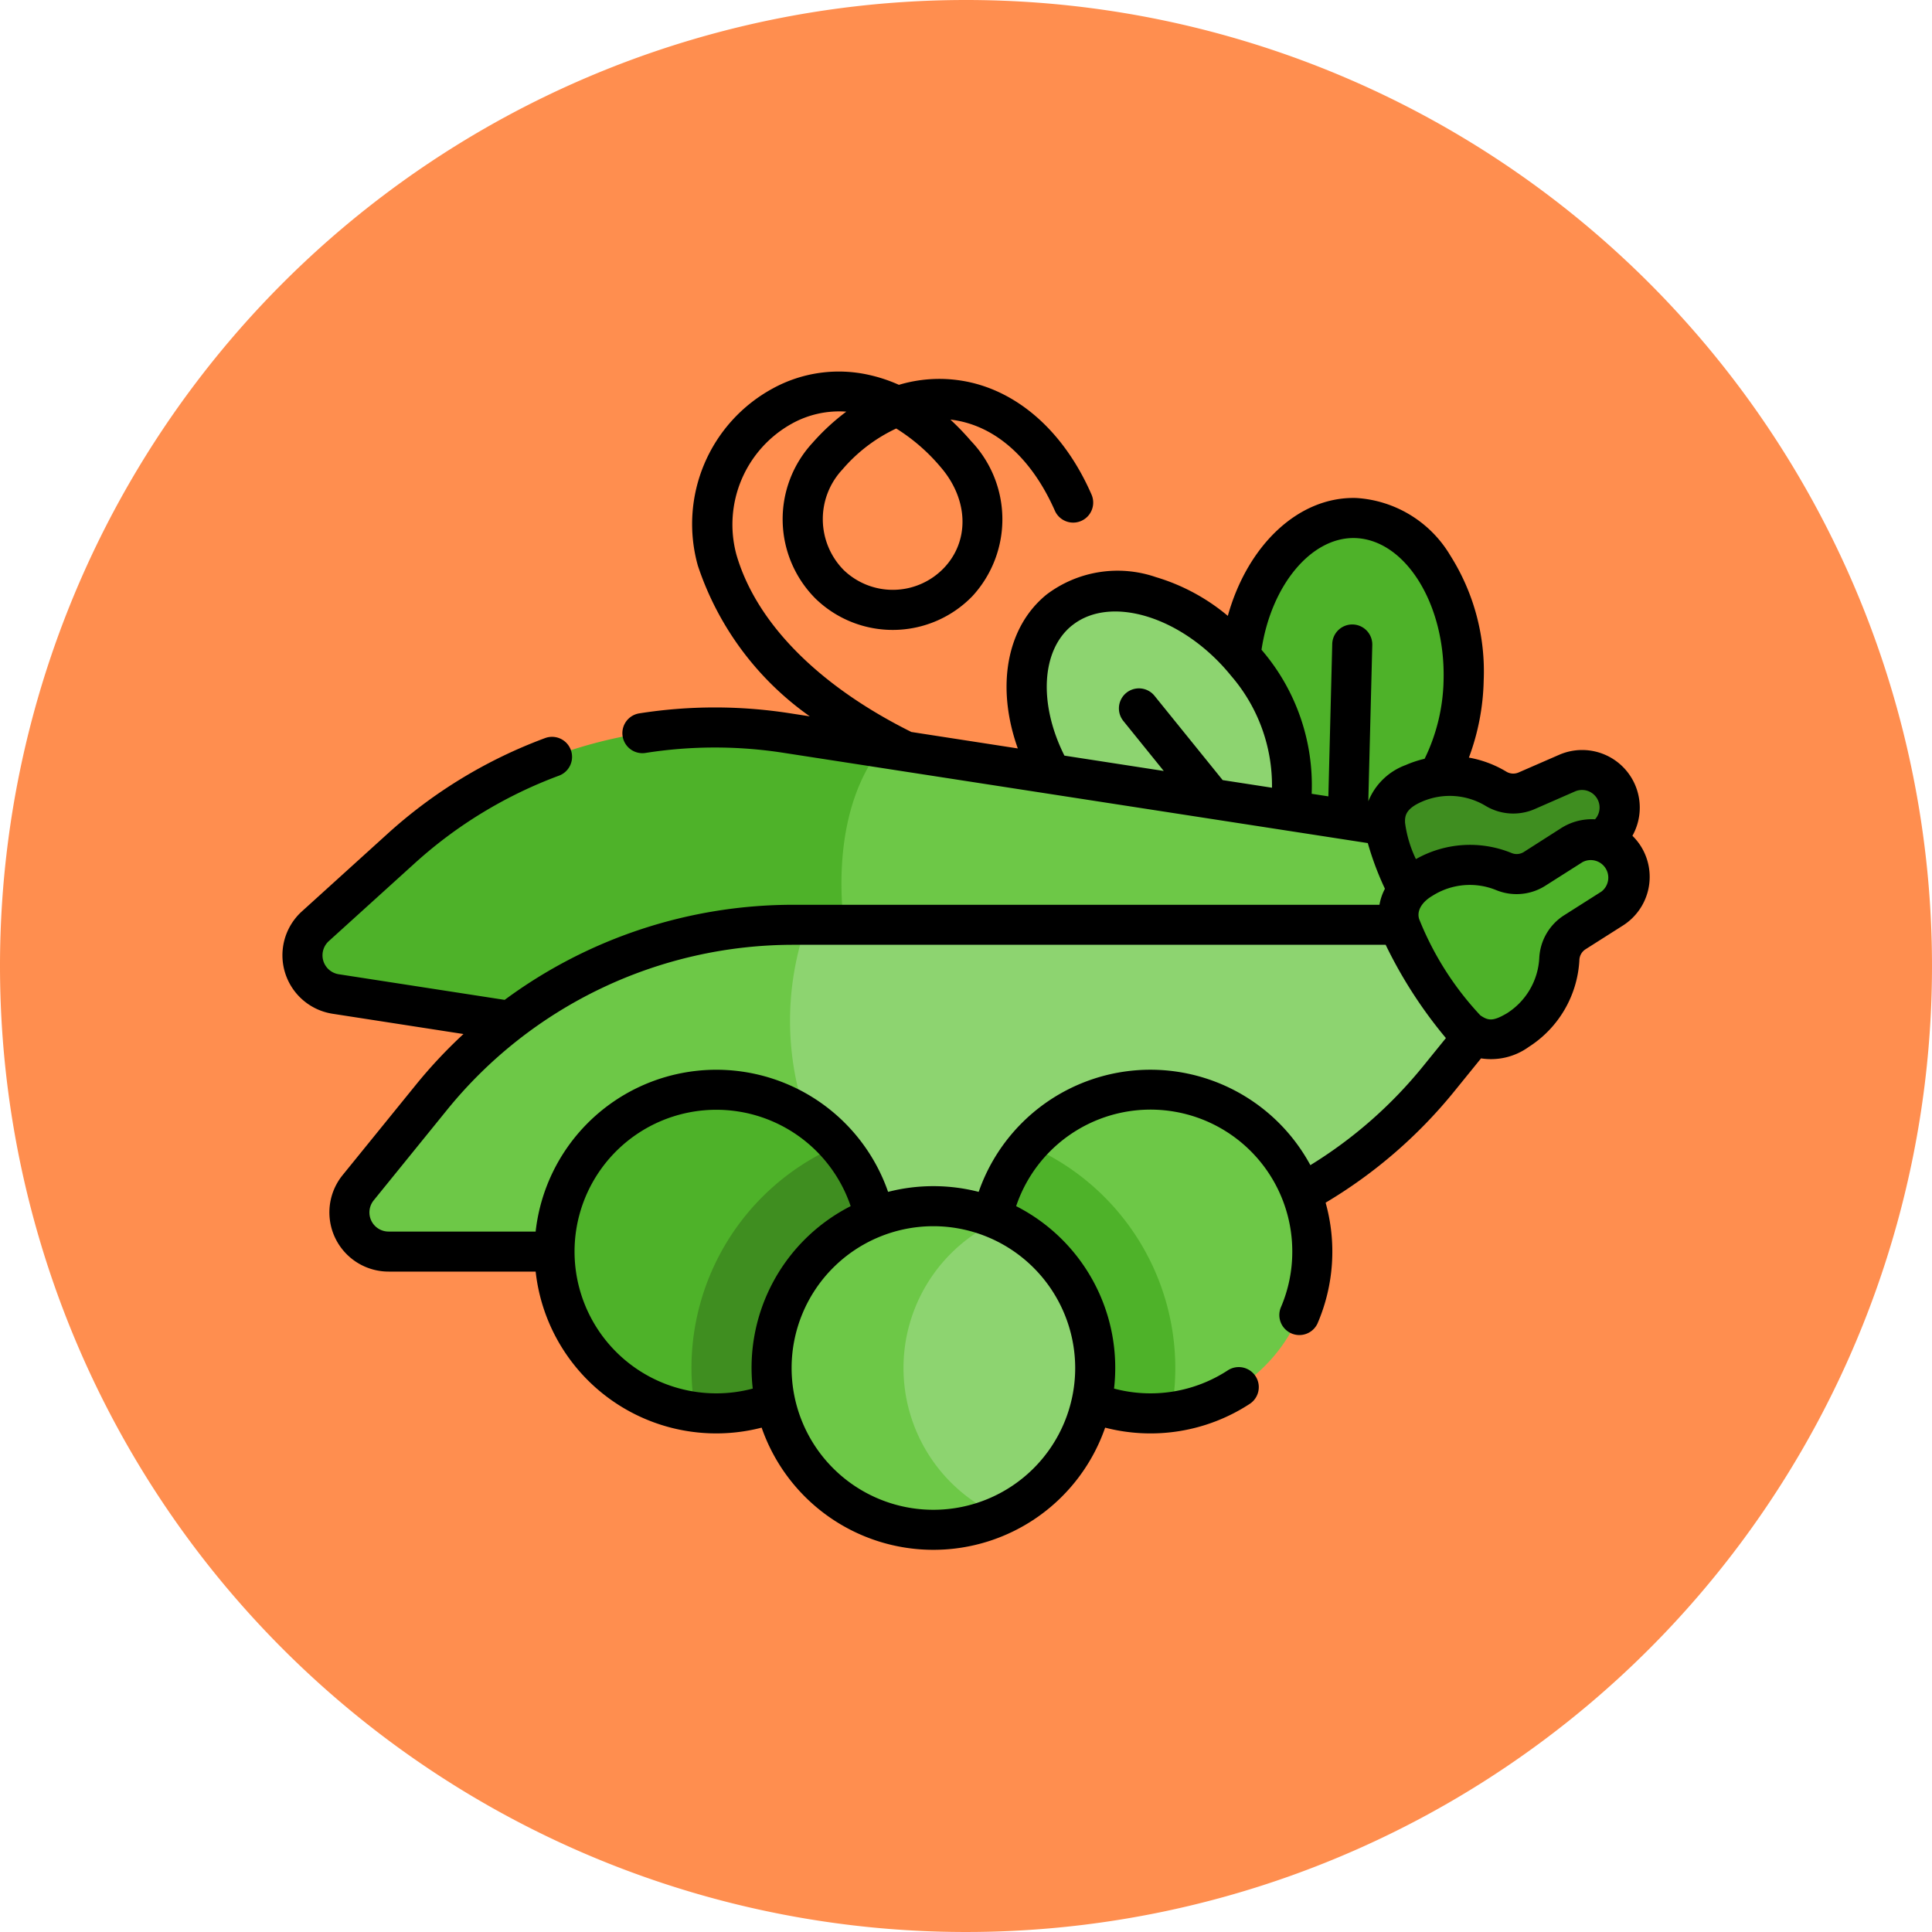 <svg xmlns="http://www.w3.org/2000/svg" width="110" height="110" viewBox="0 0 110 110">
  <g id="Grupo_1108429" data-name="Grupo 1108429" transform="translate(-1207.051 -1074)">
    <path id="Trazado_896607" data-name="Trazado 896607" d="M55,0A55,55,0,1,1,0,55,55,55,0,0,1,55,0Z" transform="translate(1207.051 1074)" fill="#ff7c32" opacity="0.859"/>
    <g id="Grupo_1108428" data-name="Grupo 1108428" transform="translate(1223.128 1095.154)">
      <g id="Grupo_1108427" data-name="Grupo 1108427" transform="translate(1.14 8.149)">
        <ellipse id="Elipse_11632" data-name="Elipse 11632" cx="9.065" cy="6.388" rx="9.065" ry="6.388" transform="translate(53.095 18.131) rotate(-88.568)" fill="#4eb229"/>
        <ellipse id="Elipse_11633" data-name="Elipse 11633" cx="6.388" cy="9.065" rx="6.388" ry="9.065" transform="translate(38.152 9.451) rotate(-38.955)" fill="#8dd470"/>
        <path id="Trazado_896592" data-name="Trazado 896592" d="M234.824,185.208l-4.888,4.431a26.6,26.6,0,0,1-21.923,6.576l-6.845-1.058c-5.147-3.5-7.807-14.964-.763-18.945l33.264,5.141A2.23,2.23,0,0,1,234.824,185.208Z" transform="translate(-167.447 -162.949)" fill="#6dc847"/>
        <path id="Trazado_896593" data-name="Trazado 896593" d="M41.22,188.749,9.391,183.83a2.231,2.231,0,0,1-1.157-3.857l4.89-4.429a26.6,26.6,0,0,1,21.923-6.576l5.41.836c-3.832,4.87-2.276,13.953.763,18.945Z" transform="translate(-7.499 -156.541)" fill="#4eb229"/>
        <path id="Trazado_896594" data-name="Trazado 896594" d="M422.633,189.669l2.325-1.018a2.137,2.137,0,1,0-1.714-3.915l-2.325,1.018a1.905,1.905,0,0,1-1.745-.13,5.092,5.092,0,0,0-4.667-.3c-2.58,1.13-1.615,3.2-.486,5.78s2,4.694,4.576,3.565a5.092,5.092,0,0,0,2.947-3.631,1.905,1.905,0,0,1,1.089-1.37Z" transform="translate(-351.233 -170.024)" fill="#3f8e20"/>
        <path id="Trazado_896595" data-name="Trazado 896595" d="M221.536,246.185l-4.155,5.124a26.6,26.6,0,0,1-20.661,9.848H186.9c-8.373-3.556-10.527-13.564-5.535-18.606H219.8A2.23,2.23,0,0,1,221.536,246.185Z" transform="translate(-152.68 -219.201)" fill="#8dd470"/>
        <path id="Trazado_896596" data-name="Trazado 896596" d="M56.631,261.157H27.314a2.23,2.23,0,0,1-1.732-3.634l4.155-5.125A26.6,26.6,0,0,1,50.4,242.551h.7A16.591,16.591,0,0,0,56.631,261.157Z" transform="translate(-22.408 -219.201)" fill="#6dc847"/>
        <path id="Trazado_896597" data-name="Trazado 896597" d="M428.036,215.84l2.142-1.361a2.137,2.137,0,1,0-2.292-3.608l-2.142,1.361a1.905,1.905,0,0,1-1.745.138,5.092,5.092,0,0,0-4.658.418c-2.378,1.51-1.108,3.409.4,5.787s2.689,4.334,5.067,2.824a5.092,5.092,0,0,0,2.358-4.039A1.9,1.9,0,0,1,428.036,215.84Z" transform="translate(-355.604 -192.056)" fill="#4eb229"/>
        <path id="Trazado_896598" data-name="Trazado 896598" d="M295.487,313.543a9.215,9.215,0,0,1-8.026,9.138,4.161,4.161,0,0,1-.673-2.79c0-5.5-5.21-9.131-7.467-12.392a9.214,9.214,0,0,1,16.167,6.044Z" transform="translate(-237.991 -271.588)" fill="#6dc847"/>
        <path id="Trazado_896599" data-name="Trazado 896599" d="M275.091,337.844a13.725,13.725,0,0,1-.231,2.509,9.218,9.218,0,0,1-10.4-9.138,9.174,9.174,0,0,1,2.259-6.044A13.8,13.8,0,0,1,275.091,337.844Z" transform="translate(-225.391 -289.259)" fill="#4eb229"/>
        <path id="Trazado_896600" data-name="Trazado 896600" d="M110.957,320.172c0,.856-.08,2.053-1.012,2.509a9.213,9.213,0,1,1,8.142-15.18C115.031,310.679,110.957,314.493,110.957,320.172Z" transform="translate(-87.564 -271.588)" fill="#4eb229"/>
        <path id="Trazado_896601" data-name="Trazado 896601" d="M163.821,331.223a9.22,9.22,0,0,1-10.4,9.138,13.781,13.781,0,0,1,8.142-15.18A9.173,9.173,0,0,1,163.821,331.223Z" transform="translate(-131.039 -289.268)" fill="#3f8e20"/>
        <path id="Trazado_896602" data-name="Trazado 896602" d="M231.491,361.587A9.216,9.216,0,0,1,226.034,370c-4.624,0-7.613-4.663-7.613-8.414s2.154-8.167,7.613-8.416A9.216,9.216,0,0,1,231.491,361.587Z" transform="translate(-186.352 -313.002)" fill="#8dd470"/>
        <path id="Trazado_896603" data-name="Trazado 896603" d="M196.159,365.549a9.213,9.213,0,1,1,0-16.83,9.216,9.216,0,0,0,0,16.83Z" transform="translate(-156.477 -308.55)" fill="#6dc847"/>
      </g>
      <path id="Trazado_896604" data-name="Trazado 896604" d="M77.337,62.392a3.306,3.306,0,0,0-.471-.579A3.28,3.28,0,0,0,72.7,57.2L70.37,58.215a.762.762,0,0,1-.7-.064,6.242,6.242,0,0,0-2.114-.789,13.309,13.309,0,0,0,.842-4.388,12.34,12.34,0,0,0-1.9-7.118,6.7,6.7,0,0,0-5.368-3.276c-3.279-.086-6.177,2.688-7.3,6.712a11.452,11.452,0,0,0-4.1-2.208,6.7,6.7,0,0,0-6.211.987c-2.311,1.869-2.891,5.287-1.646,8.769l-6.06-.937c-5.308-2.641-8.844-6.225-9.965-10.108A6.571,6.571,0,0,1,29,38.352a5.545,5.545,0,0,1,3.107-.687,12.739,12.739,0,0,0-1.927,1.782,6.4,6.4,0,0,0,.194,8.881,6.313,6.313,0,0,0,8.916-.161,6.46,6.46,0,0,0-.09-8.84,14.907,14.907,0,0,0-1.166-1.211c2.515.292,4.62,2.179,5.946,5.182a1.14,1.14,0,1,0,2.09-.912c-1.582-3.627-4.284-5.991-7.412-6.487a8.01,8.01,0,0,0-3.555.239,8.786,8.786,0,0,0-1.688-.562,7.823,7.823,0,0,0-5.5.772,8.782,8.782,0,0,0-4.26,10.082,17.073,17.073,0,0,0,6.374,8.582l-1.168-.18a27.705,27.705,0,0,0-8.539.011,1.14,1.14,0,0,0,.354,2.253,25.42,25.42,0,0,1,7.836-.01L61.8,62.229a17.079,17.079,0,0,0,.975,2.6,3.056,3.056,0,0,0-.311.913H29.133a27.622,27.622,0,0,0-16.477,5.414l-9.449-1.46a1.09,1.09,0,0,1-.565-1.884l4.889-4.43a25.345,25.345,0,0,1,8.22-4.993,1.14,1.14,0,0,0-.795-2.138A27.618,27.618,0,0,0,6,61.688l-4.889,4.43a3.37,3.37,0,0,0,1.748,5.828L10.311,73.1a28.011,28.011,0,0,0-2.725,2.911L3.43,81.133a3.37,3.37,0,0,0,2.618,5.493h8.373a10.344,10.344,0,0,0,12.867,8.885,10.351,10.351,0,0,0,19.557,0,10.327,10.327,0,0,0,8.231-1.352,1.14,1.14,0,1,0-1.247-1.91,8.052,8.052,0,0,1-6.477,1.038A10.325,10.325,0,0,0,41.778,82.9,8.072,8.072,0,0,1,57.5,85.486a8.015,8.015,0,0,1-.656,3.191,1.14,1.14,0,0,0,2.094.9,10.341,10.341,0,0,0,.46-6.875,27.588,27.588,0,0,0,7.334-6.348l1.515-1.868a3.672,3.672,0,0,0,2.717-.652A6.255,6.255,0,0,0,73.846,68.9a.762.762,0,0,1,.339-.618l2.143-1.361A3.281,3.281,0,0,0,77.337,62.392ZM34.953,38.626a10.677,10.677,0,0,1,2.522,2.19c1.6,1.848,1.667,4.219.175,5.766a4.029,4.029,0,0,1-5.691.1,4.129,4.129,0,0,1-.071-5.725,9.1,9.1,0,0,1,3.065-2.334ZM71.285,60.3l2.325-1.018a1,1,0,0,1,1.128,1.593,3.251,3.251,0,0,0-1.926.5L70.67,62.744a.762.762,0,0,1-.7.044,6.255,6.255,0,0,0-5.431.353,6.829,6.829,0,0,1-.618-2.068c-.018-.4.042-.8.955-1.2a3.97,3.97,0,0,1,3.624.232A3.055,3.055,0,0,0,71.285,60.3ZM60.986,44.86c2.913.016,5.23,3.728,5.129,8.057a10.653,10.653,0,0,1-1.079,4.511,6.2,6.2,0,0,0-1.079.358,3.638,3.638,0,0,0-2.128,2.065l.226-8.9a1.14,1.14,0,0,0-2.28-.058l-.22,8.676-.951-.147a11.815,11.815,0,0,0-2.856-8.2c.544-3.624,2.774-6.362,5.237-6.362ZM44.953,49.845c2.211-1.789,6.363-.479,9.065,2.861a9.556,9.556,0,0,1,2.327,6.371l-2.808-.434-3.881-4.8a1.14,1.14,0,1,0-1.773,1.434l2.3,2.846-5.656-.874c-1.476-2.938-1.322-5.993.425-7.406ZM24.71,93.559A8.073,8.073,0,1,1,32.356,82.9a10.324,10.324,0,0,0-5.574,10.387,8.034,8.034,0,0,1-2.071.272Zm20.43-1.444a8.073,8.073,0,1,1-8.073-8.073A8.082,8.082,0,0,1,45.14,92.115Zm13.39-11.55a10.351,10.351,0,0,0-18.885,1.522,10.387,10.387,0,0,0-5.158,0,10.352,10.352,0,0,0-20.067,2.26H6.048A1.09,1.09,0,0,1,5.2,82.57l4.155-5.125A25.389,25.389,0,0,1,29.133,68.02H62.817a25.784,25.784,0,0,0,3.43,5.311l-1.289,1.59a25.316,25.316,0,0,1-6.427,5.644ZM75.1,64.991l-2.143,1.361a3.056,3.056,0,0,0-1.394,2.423,3.97,3.97,0,0,1-1.831,3.137c-.806.479-1.074.432-1.526.124a17.5,17.5,0,0,1-3.482-5.48c-.166-.534.239-1.027.761-1.329a3.97,3.97,0,0,1,3.617-.324,3.056,3.056,0,0,0,2.785-.232l2.143-1.361A1,1,0,0,1,75.1,64.991Z" transform="translate(0 -35.381)"/>
    </g>
  </g>
</svg>

